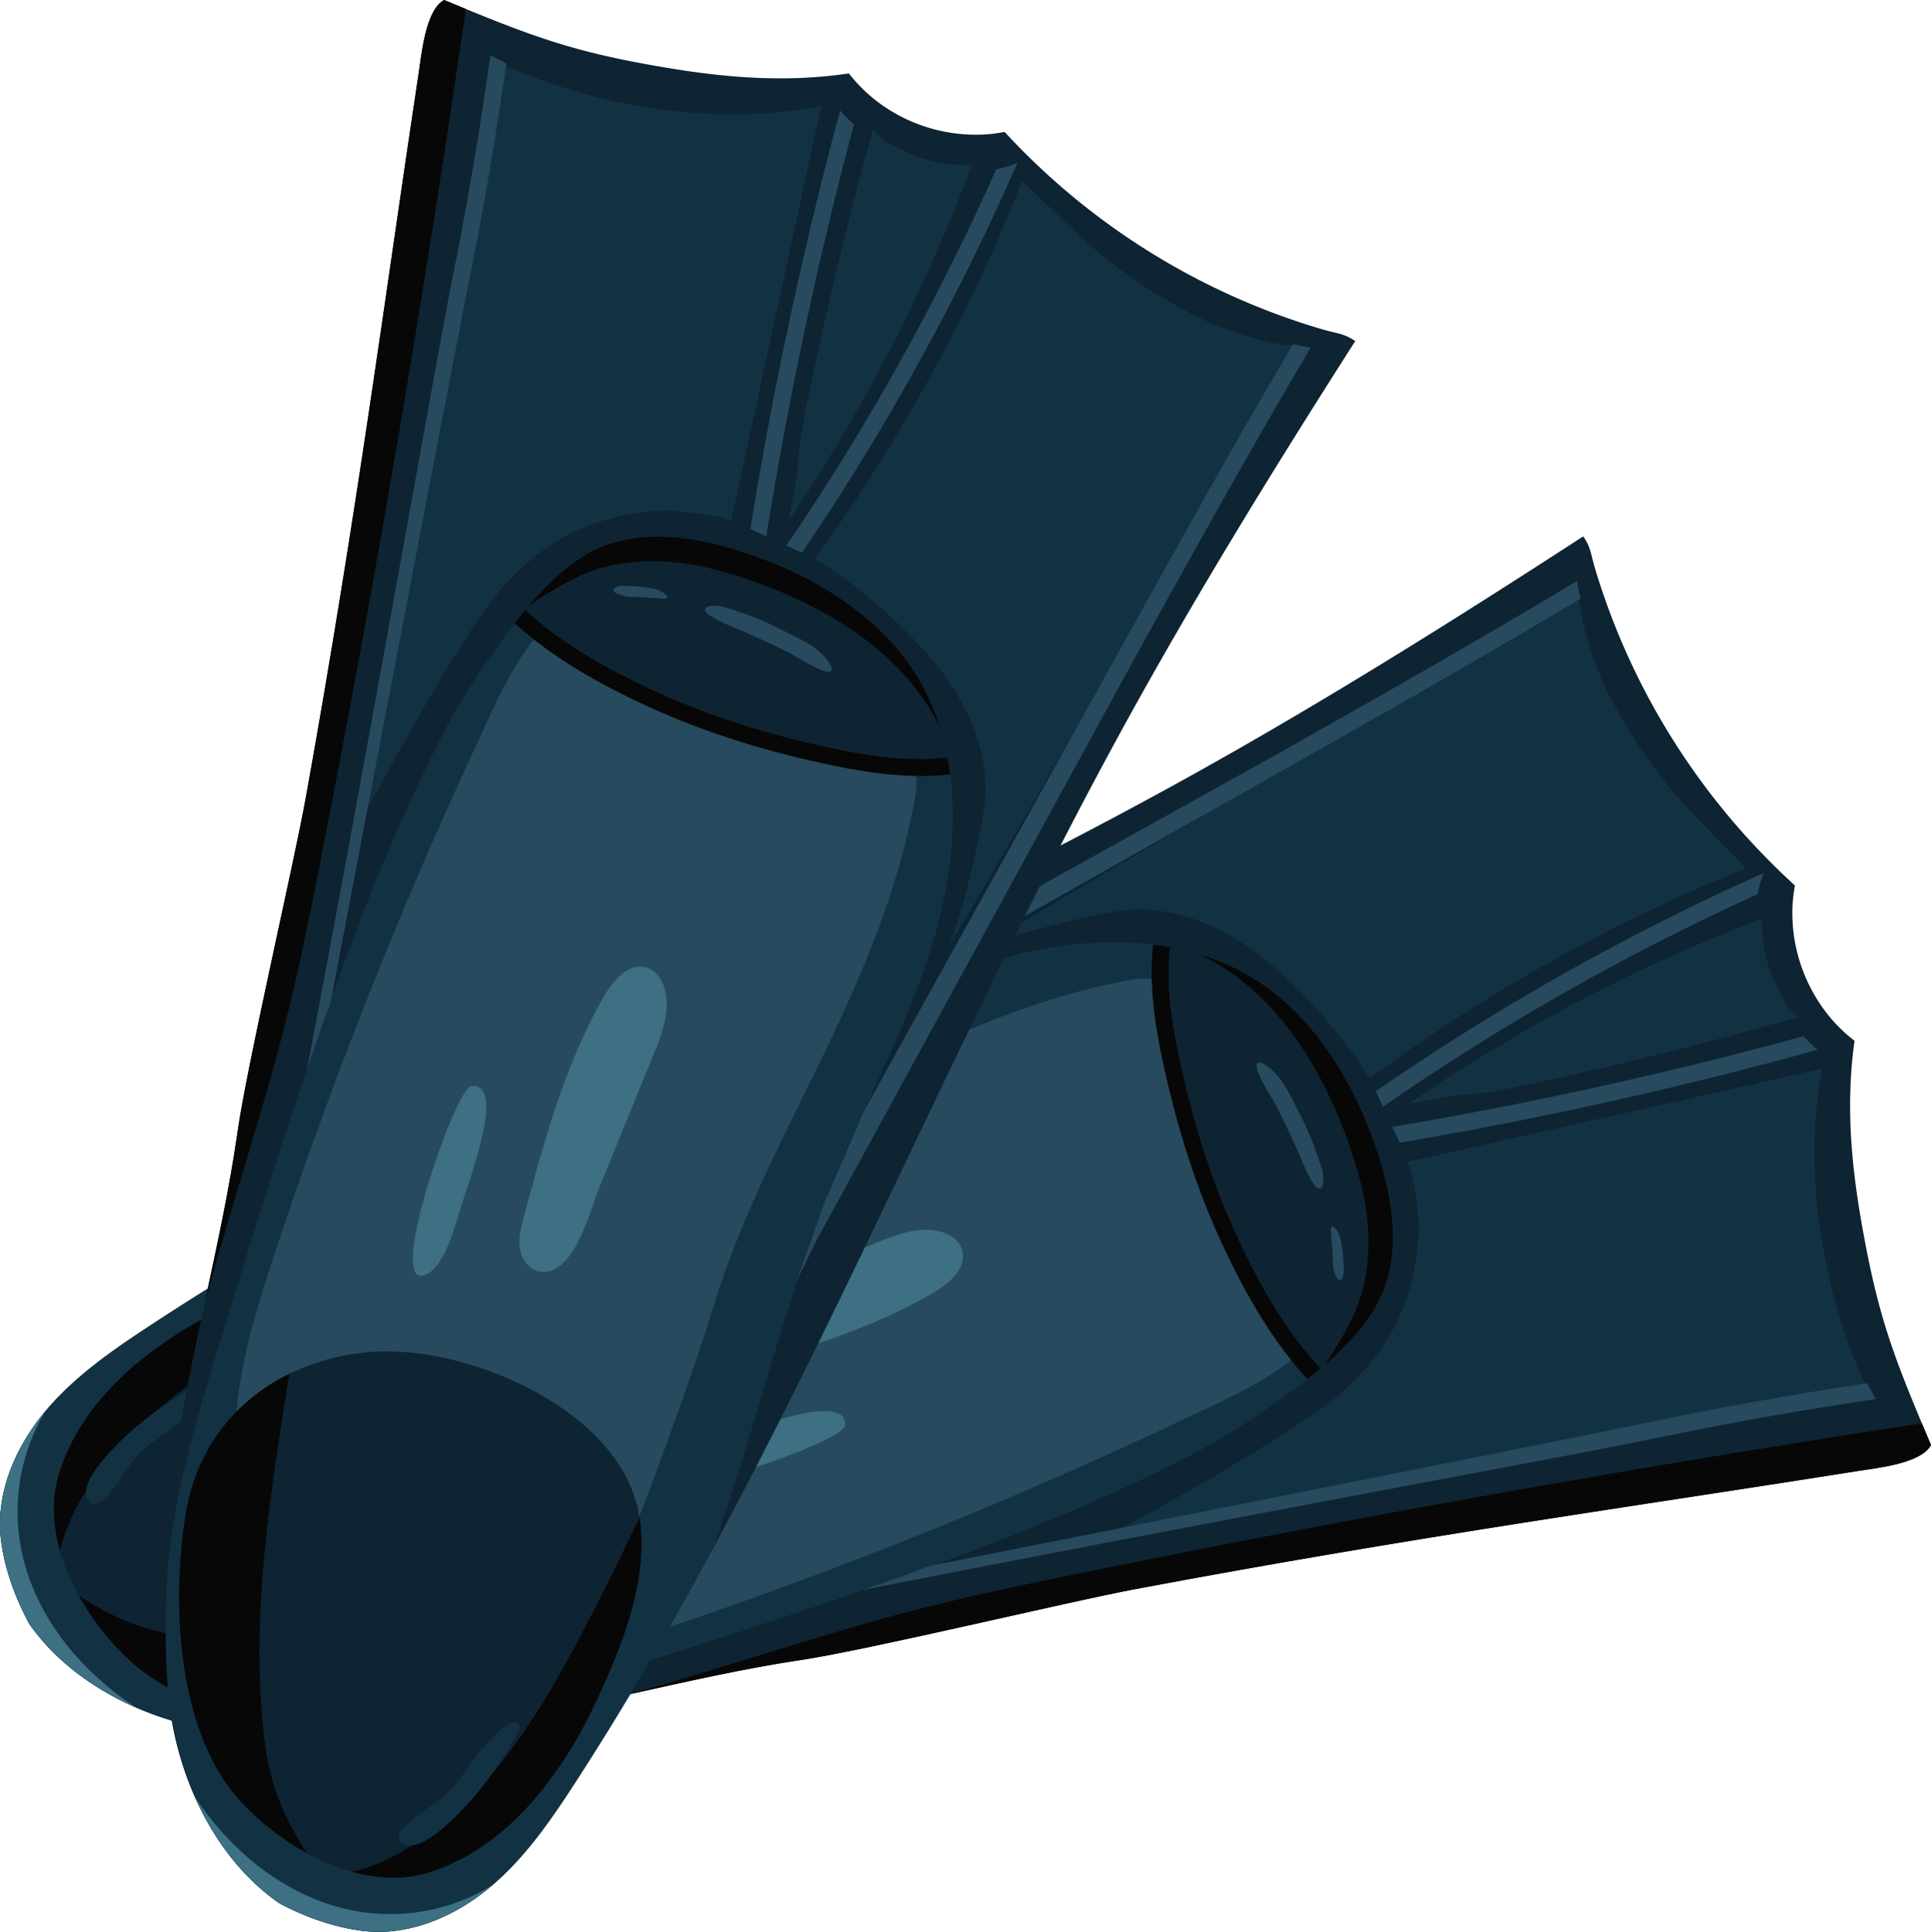 <svg xmlns="http://www.w3.org/2000/svg" width="1079.7" height="1080" viewBox="0 0 1079.7 1080"><g id="Layer_2" data-name="Layer 2"><g id="Summer03_564427912"><g id="Summer03_564427912-2" data-name="Summer03_564427912"><path d="M1079.7 807.84c-1.79-4.21-3.48-8.22-5.1-12.06-2.41-5.77-4.64-11.17-6.71-16.32-1.26-3.1-2.44-6.1-3.58-9-9.69-25-15.61-45.16-21.3-75.09-6.42-33.74-11.88-72.24-6.06-113.49-.22-.19-.46-.35-.67-.53a80.94 80.94.0 0 1-8.35-7.44 83.57 83.57.0 0 1-8-9.42 91.43 91.43.0 0 1-17.7-57.2 84 84 0 0 1 1.4-12.23q-1.62-1.47-3.23-3Q996.63 488.6 993 485a392.39 392.39.0 0 1-98-157.17c-1-3.08-2-6.17-2.92-9.26.0-.15-.09-.31-.14-.46-2.48-8.25-2.28-11.92-6.7-18.24-72.46 47-145.7 92.94-221.25 134.83C516.48 516.48 360.4 582.86 212.87 664c-44.14 24.27-87.51 49.86-129.66 77.57-21.32 14-42.59 28.83-58.78 48.55S-2.52 835.32.51 860.65C2.31 875.74 8 892.53 16.45 908c23 32.59 62.61 52.77 103.17 59.39 17.48 1 35.22.86 52.26 2.07q6.27.45 12.55.64c54.78 1.71 111-10.28 166.56-22.63 32.62-7.24 65-14.6 96.77-19.37 38.07-5.73 149.09-32.51 186.93-39.62 159.36-29.94 283.29-46.83 403.22-65.92C1049.63 820.69 1074.16 818.32 1079.7 807.84z" fill="#0e2433"/><path d="M982.72 499.94A1339.26 1339.26.0 0 0 773.27 618.77l-4-8.66A1347.23 1347.23.0 0 1 986.34 488 56.54 56.54.0 0 0 982.72 499.94z" fill="#274a5e"/><path d="M1016.3 586.92a2365 2365 0 0 1-233.63 51.93L778.52 630c77.19-13 154.25-30 229.92-50.7A77.39 77.39.0 0 0 1016.3 586.92z" fill="#274a5e"/><path d="M664.11 814.34a369.37 369.37.0 0 0 47-28.63c4.79-3.45 9.63-7 14.43-10.57 1.82-1.36 3.64-2.76 5.44-4.16.65-.49 1.28-1 1.91-1.49q2.77-2.18 5.46-4.44c.52-.42 1-.85 1.55-1.29.32-.28.65-.55 1-.84 2-1.67 3.88-3.38 5.76-5.12a126 126 0 0 0 21.61-25.65c14.58-23.55 12-53.95 4.47-79.64-13.54-46.54-41.4-93.85-87.59-113.67a135.41 135.41.0 0 0-14.06-5.13 144 144 0 0 0-14-3.55l-.65-.14-2.38-.46q-3-.54-6-1c-1.12-.16-2.24-.31-3.37-.44q-4.2-.51-8.43-.82c-29-2.13-59 2.93-87 11.74-44.13 13.9-85 36.49-127.59 54.48C354 622.12 282 639 212.87 664c-44.14 24.27-87.51 49.85-129.66 77.57-20.75 13.64-41.45 28-57.46 47-.45.52-.89 1.05-1.32 1.58C8.23 809.84-2.52 835.33.51 860.66 2.31 875.74 8 892.53 16.45 908 31 928.62 52.23 944.27 76.14 954.66a182.53 182.53.0 0 0 43.48 12.72c4.55.75 9.12 1.32 13.68 1.72a444.6 444.6.0 0 0 51.13 1c57.09-1.74 112.13-20.65 166.28-37.73 57.49-18.12 107-34.32 160.65-53.44C562.71 860.62 615.54 839.42 664.11 814.34z" fill="#123244"/><path d="M739.91 763.76c10.88-9.24 20.83-19.48 28.34-31.62 14.58-23.54 12-53.94 4.47-79.64-13.54-46.53-41.4-93.84-87.59-113.66A144 144 0 0 0 656.42 530 430.17 430.17.0 0 0 739.91 763.76z" fill="#070707"/><path d="M731 771c.65-.49 1.28-1 1.91-1.49q2.77-2.18 5.46-4.44c.52-.42 1-.85 1.55-1.29.32-.28.65-.55 1-.84a231.25 231.25.0 0 0 13.58-23c14-25.86 12.7-57.26 4.75-84.53-14.11-48.49-41.4-99.19-88.14-121.67a144 144 0 0 0-14-3.55l-.65-.14-2.38-.46q-3-.54-6-1c-1.12-.16-2.24-.31-3.37-.44a151.82 151.82.0 0 0-.72 19.16c.5 20.8 4.81 41.13 9.16 59.46 7.71 32.52 18 62.73 30.67 89.79l.14.3c12.28 26.22 24.56 46.83 37.92 63.5Q726.33 766 731 771z" fill="#0e2433"/><path d="M883.61 333.62c-2.62 6.76 8.84 39.72 11.92 46.29a285.67 285.67.0 0 0 35.09 56.85c13.85 17.4 30.32 32.35 45.34 48.69A956.93 956.93.0 0 0 765.88 602.89a289.49 289.49.0 0 0-56-64.42c-22.21-18.7-51.19-32.66-80.85-29.6-16.4 1.68-64.79 13.71-80.06 20.86C569.79 515.54 804 378.5 883.61 333.62z" fill="#123244"/><path d="M1042.68 773.84c-21.66-47.71-35.47-113.62-24-176.28L786.44 649.74c3.67.13 7 32.08 6.95 36.11a134.31 134.31.0 0 1-7.57 42c-9.73 27.35-29.92 48.49-53.72 64.39-32.84 21.95-73.58 45.26-108.34 64C712 837.69 1022.55 776.37 1042.68 773.84z" fill="#123244"/><path d="M985.19 517.26a88 88 0 0 0 2.12 17.26 82 82 0 0 0 6.41 17.61c3 6.17 6.37 12.17 11.85 16.46q-72.89 20.82-147 36.84c-14.16 3.06-28.4 6-42.85 6.9-9.1.58-18.87 3.61-27.92 4.72A944.6 944.6.0 0 1 985.2 513.59C985.17 514.82 985.16 516 985.19 517.26z" fill="#123244"/><path d="M883.84 334.54l-.53.33c-54.74 32.91-110.41 64.36-164.79 95.07l-46.46 26.24L456.56 577.92l-51.29 22.5-42.63 15.46 23.27-11.72 328-182.43c55.41-31.3 112.14-63.37 167.84-96.94A93.05 93.05.0 0 0 883.84 334.54z" fill="#274a5e"/><path d="M1044 773.37c1.52 3 3.13 5.93 4.83 8.81-42.35 6.24-84.56 13.76-126.21 22.52-37.14 7.8-263.46 49.27-440.22 84.24l20.48-7.15 17.06-6.34 2.42-.48C557 868.1 592.69 861 627.77 854.06c136.92-27.18 265-52.74 292.87-58.6 40.25-8.45 81-15.77 121.92-21.89z" fill="#274a5e"/><path d="M1079.7 807.84c-1.79-4.21-3.48-8.22-5.1-12.06l-5.06.76q-235.32 36-468.66 83.61c-30.6 6.26-61.2 12.66-91.44 20.51-25 6.49-49.66 14-74.3 21.56-28 8.62-55.93 17.46-84.15 25.24 32.62-7.24 65-14.6 96.77-19.37 38.07-5.73 149.09-32.51 186.93-39.62 159.36-29.94 283.29-46.83 403.22-65.92C1049.63 820.69 1074.16 818.32 1079.7 807.84z" fill="#070707"/><path d="M76.14 954.65c-29.84-19.39-54-48.12-62.89-82.35a109.5 109.5.0 0 1 5.45-70.36 97.75 97.75.0 0 1 7-13.4c-.44.52-.88 1.05-1.31 1.58C8.23 809.84-2.52 835.32.51 860.65 2.31 875.74 8 892.53 16.45 908 31 928.62 52.23 944.27 76.14 954.65z" fill="#3c7082"/><path d="M739.52 662.79c-.39 1.36-1.21 2.16-2.76 1.45a4.37 4.37.0 0 1-1.62-1.52c-4.64-6.38-7.31-14.45-10.58-21.59-3.47-7.57-7-15.12-10.79-22.53-1.67-3.25-3.73-6.32-5.5-9.52-.86-1.57-9.1-15.09-4.1-15.16a2.78 2.78.0 0 1 1.25.36c10.79 5.12 15.87 18.16 21.1 28.09a153.84 153.84.0 0 1 9.54 22.16C737.83 649.77 741.16 657.09 739.52 662.79z" fill="#274a5e"/><path d="M744.1 687.61c-.05-.76.0-1.73.78-1.94.55-.16 1.1.27 1.49.69 2.61 2.86 3.46 6.87 4 10.71a103 103 0 0 1 1 12.78 9.18 9.18.0 0 1-.61 4.17c-2.72 5.66-5.45-5-5.48-7.2C745.19 700.42 744.5 694 744.1 687.61z" fill="#274a5e"/><path d="M664.41 792.28c15.9-7.56 39.7-17.72 57.46-31.92 2.49-2 4.86-4.08 7.08-6.24-12.83-16.06-24.69-36-36.59-61.56-12.36-26.47-22.48-56.07-30-88-4-17-8-35.68-8.81-54.65a35.79 35.79.0 0 0-9.53-2.63 32.76 32.76.0 0 0-9.71.22c-39.61 6.78-77.42 21-113.9 37.49-60.68 27.5-108.44 57.35-172.07 77.65-56 17.85-117.77 42.28-177.22 66.38 26.63-1.56 48.34 15.61 65.14 34.62 20.41 23.1 37.72 50 43.85 80.19s-.4 64.1-22.1 86c40.71 4.08 81.09-8.29 119.84-21.41A2640 2640 0 0 0 664.41 792.28z" fill="#274a5e"/><path d="M312.28 900.17a125.87 125.87.0 0 0 11.89-61.88c-2.7-46.21-31.52-110.19-76.8-128.72A74.45 74.45.0 0 0 230.53 705c-35.41-5.5-75.9 11.92-106.12 26.72a238 238 0 0 0-46.72 29.59c-20 16.52-36.47 37-44.4 61.81-4.57 14.27-3.86 29.42.33 44.14a118.18 118.18.0 0 0 10.52 25 149.05 149.05.0 0 0 28.27 36c38.81 36.15 111.19 38.86 160.78 30.66a122.39 122.39.0 0 0 17.91-4.35C279.49 945.2 300.25 925.11 312.28 900.17z" fill="#0e2433"/><path d="M312.28 900.17c-68 11.32-136.53 23-204.83 15.33-25.7-2.89-43.57-10.78-63.31-23.31a149.05 149.05.0 0 0 28.27 36c38.81 36.15 111.19 38.86 160.78 30.66a122.39 122.39.0 0 0 17.91-4.35C279.49 945.2 300.25 925.11 312.28 900.17z" fill="#070707"/><path d="M33.62 867.21c.12-.8.28-1.59.47-2.34a109.86 109.86.0 0 1 13-29.64c27.06-44.41 73.3-73.22 119.17-97.72 21.18-11.31 42.66-22.06 64.25-32.56-35.41-5.5-75.9 11.92-106.12 26.72a238 238 0 0 0-46.72 29.59c-20 16.52-36.47 37-44.4 61.81C28.72 837.34 29.43 852.49 33.62 867.21z" fill="#070707"/><path d="M731 771c.65-.49 1.28-1 1.91-1.49q2.77-2.18 5.46-4.44c-3.21-3.44-6.34-7.06-9.41-10.93-12.83-16.06-24.69-36-36.59-61.56-12.36-26.47-22.48-56.07-30-88-4-17-8-35.68-8.81-54.65a146.07 146.07.0 0 1 .54-20.38q-3-.54-6-1c-1.12-.16-2.24-.31-3.37-.44a151.82 151.82.0 0 0-.72 19.16c.5 20.8 4.81 41.13 9.16 59.46 7.71 32.52 18 62.73 30.67 89.79l.14.3c12.28 26.22 24.56 46.83 37.92 63.5Q726.33 766 731 771z" fill="#070707"/><path d="M488.43 695.49c10.61-4.42 21.78-8.93 33.21-7.73 6.89.72 14.23 4.32 16.28 10.94 3 9.8-6.71 18.59-15.56 23.78-37.9 22.23-80.8 34.16-123.15 45.87-5.88 1.63-12 3.27-18 2.32s-12-5.23-12.84-11.28c-2.66-18.92 34.2-28.09 46.06-33z" fill="#3c7082"/><path d="M472.46 797.17C471.66 806 361.81 845 366.64 825c2.93-12.16 28.31-18.13 41-22.39C429 795.4 474.09 779 472.46 797.17z" fill="#3c7082"/><path d="M70.4 802.83c11.83-11.27 25.68-20.17 39.67-28.61 1.83-1.1 4.5-2.09 5.85-.42 1 1.29.4 3.22-.4 4.68-8.77 16.22-28.18 23.4-40.46 37.16-4.45 5-20.12 34.52-26.25 22.47C43.78 828.24 64.27 808.68 70.4 802.83z" fill="#123244"/><path d="M248.35.0l12.09 5c5.79 2.37 11.21 4.56 16.37 6.59 3.11 1.23 6.12 2.39 9.06 3.51 25.12 9.51 45.28 15.27 75.25 20.74 33.79 6.17 72.32 11.34 113.53 5.21.18.22.35.45.54.67A80.75 80.75.0 0 0 482.68 50 83.57 83.57.0 0 0 492.16 58 91.4 91.4.0 0 0 549.5 75.23a81.56 81.56.0 0 0 12.22-1.49c1 1.08 2 2.15 3 3.22q3.51 3.72 7.11 7.36a392.67 392.67.0 0 0 157.9 96.84q4.63 1.49 9.28 2.84l.46.14c8.27 2.42 11.93 2.19 18.3 6.56C711.26 263.51 665.89 337.1 624.57 413 543.9 561 478.68 717.6 398.64 865.73 374.7 910.06 349.44 953.61 322 996c-13.85 21.42-28.51 42.8-48.1 59.14s-45 27.28-70.36 24.44c-15.09-1.69-31.93-7.25-47.45-15.58-32.77-22.8-53.24-62.22-60.16-102.72C94.82 943.77 94.85 926 93.51 909q-.49-6.27-.73-12.55c-2.12-54.76 9.45-111.06 21.39-166.72 7-32.67 14.11-65.13 18.64-96.91 5.44-38.12 31.4-149.33 38.22-187.22C199.79 286 215.75 162 233.94 41.9 235.72 30.16 237.91 5.61 248.35.0z" fill="#0e2433"/><path d="M557 94.68A1339.7 1339.7.0 0 1 439.7 305l8.69 4A1347.66 1347.66.0 0 0 568.89 91 56.34 56.34.0 0 1 557 94.68z" fill="#274a5e"/><path d="M469.74 61.75a2365.57 2365.57.0 0 0-50.2 234l8.9 4.08c12.43-77.28 28.84-154.46 49-230.29A76.33 76.33.0 0 1 469.74 61.75z" fill="#274a5e"/><path d="M245 415.63a368 368 0 0 1 28.27-47.22c3.42-4.82 6.89-9.69 10.46-14.51 1.35-1.84 2.73-3.67 4.12-5.48.49-.65 1-1.28 1.48-1.92 1.44-1.86 2.9-3.69 4.4-5.49.41-.53.85-1 1.28-1.56l.84-1c1.65-2 3.34-3.9 5.07-5.79a126.14 126.14.0 0 1 25.49-21.81c23.44-14.75 53.86-12.35 79.6-5.06 46.64 13.19 94.16 40.7 114.32 86.74a137 137 0 0 1 5.24 14c1.46 4.61 2.66 9.26 3.65 14 .05.22.1.43.14.65.17.79.32 1.59.48 2.37.38 2 .71 4 1 6 .18 1.12.34 2.24.47 3.37q.54 4.2.88 8.42c2.35 29-2.49 59.07-11.09 87.12-13.57 44.23-35.85 85.23-53.52 128-28.06 67.9-44.44 140-68.9 209.3C374.7 910.05 349.44 953.61 322 996c-13.49 20.85-27.73 41.66-46.53 57.81-.52.45-1.05.89-1.58 1.33-19.59 16.35-45 27.28-70.35 24.44-15.1-1.69-31.93-7.25-47.46-15.58-20.73-14.42-36.54-35.51-47.1-59.35a182 182 0 0 1-13-43.37c-.78-4.55-1.39-9.12-1.82-13.68a447.57 447.57.0 0 1-1.38-51.12c1.33-57.1 19.83-112.28 36.5-166.55 17.69-57.62 33.52-107.21 52.24-161C199.42 517.36 220.22 464.38 245 415.63z" fill="#123244"/><path d="M295 339.45c9.16-10.95 19.32-21 31.4-28.58 23.44-14.75 53.86-12.35 79.61-5.06 46.63 13.19 94.15 40.7 114.31 86.74a143.2 143.2.0 0 1 9 28.64A430.15 430.15.0 0 1 295 339.45z" fill="#070707"/><path d="M287.8 348.42c.49-.65 1-1.28 1.48-1.92 1.44-1.86 2.9-3.69 4.4-5.49.41-.53.85-1 1.28-1.56l.84-1a234.22 234.22.0 0 1 22.89-13.75c25.76-14.16 57.17-13.12 84.5-5.38 48.6 13.75 99.49 40.66 122.33 87.23 1.46 4.61 2.66 9.26 3.65 14 .05.22.1.43.14.65.17.79.32 1.59.48 2.37.38 2 .71 4 1 6 .18 1.12.34 2.24.47 3.37a149.92 149.92.0 0 1-19.15.86c-20.8-.34-41.16-4.5-59.52-8.71-32.59-7.47-62.87-17.57-90-30l-.3-.13c-26.32-12.08-47-24.21-63.78-37.44Q292.86 353 287.8 348.42z" fill="#0e2433"/><path d="M724 192.54c-6.74 2.68-39.78-8.54-46.37-11.57a285.75 285.75.0 0 1-57.11-34.66c-17.5-13.72-32.58-30.08-49-45a956.93 956.93.0 0 1-115.87 211 289.61 289.61.0 0 1 64.84 55.54c18.86 22.07 33 50.95 30.2 80.63-1.56 16.4-13.23 64.89-20.26 80.21C544.44 507.71 679.73 272.5 724 192.54z" fill="#123244"/><path d="M282.62 36.76C330.49 58.07 396.5 71.38 459.08 59.44L408.62 292.07c-.15-3.67-32.12-6.81-36.15-6.68a134.48 134.48.0 0 0-41.92 7.88c-27.27 9.94-48.26 30.28-64 54.2-21.71 33-44.71 73.92-63.21 108.82C221.24 367.93 280.24 56.91 282.62 36.76z" fill="#123244"/><path d="M539.63 92.34a88.21 88.21.0 0 1-17.29-2 81.6 81.6.0 0 1-17.65-6.29c-6.2-3-12.22-6.27-16.55-11.72q-20.26 73-35.74 147.29c-2.95 14.18-5.77 28.45-6.58 42.91-.51 9.1-3.47 18.88-4.51 27.94a944.4 944.4.0 0 0 102-198.18C542.06 92.34 540.84 92.36 539.63 92.34z" fill="#123244"/><path d="M723.09 192.32l-.32.54c-32.51 55-63.54 110.88-93.85 165.49L603 405 482.91 621.41l-22.12 51.45-15.15 42.75 11.56-23.36 180-329.32c30.88-55.64 62.52-112.61 95.68-168.56A90.66 90.66.0 0 1 723.09 192.32z" fill="#274a5e"/><path d="M283.08 35.48c-3-1.5-5.95-3.08-8.85-4.77-5.92 42.4-13.13 84.67-21.57 126.39-7.52 37.19-47.31 263.81-81 440.83l7-20.54 6.21-17.1c.16-.81.31-1.61.46-2.42 6.61-34.76 13.42-70.47 20.13-105.61C231.66 315.14 256.26 186.88 261.91 159c8.15-40.32 15.17-81.14 21-122.09C283 36.41 283 35.94 283.08 35.48z" fill="#274a5e"/><path d="M248.35.0l12.09 5c-.23 1.69-.48 3.38-.72 5.07Q225.47 245.66 179.6 479.34c-6 30.65-12.2 61.3-19.82 91.59-6.31 25-13.6 49.77-21 74.46-8.4 28-17 56.06-24.6 84.34 7-32.67 14.11-65.13 18.64-96.91 5.44-38.12 31.4-149.33 38.22-187.22C199.79 286 215.75 162 233.94 41.9 235.72 30.16 237.91 5.61 248.35.0z" fill="#070707"/><path d="M109 1004.62c19.62 29.7 48.52 53.6 82.83 62.28a109.55 109.55.0 0 0 70.31-6 97.28 97.28.0 0 0 13.35-7.15c-.52.45-1.05.9-1.57 1.33-19.6 16.35-45 27.28-70.36 24.44-15.09-1.69-31.93-7.25-47.45-15.58C135.39 1049.55 119.58 1028.46 109 1004.62z" fill="#3c7082"/><path d="M395.93 339.09c-1.36.4-2.15 1.22-1.44 2.77a4.37 4.37.0 0 0 1.54 1.6c6.41 4.6 14.5 7.21 21.67 10.42 7.59 3.41 15.17 6.89 22.61 10.63 3.27 1.64 6.35 3.68 9.56 5.42 1.58.86 15.16 9 15.19 4a3 3 0 0 0-.37-1.25c-5.2-10.75-18.28-15.73-28.24-20.88a154.46 154.46.0 0 0-22.24-9.38C409 340.68 401.62 337.4 395.93 339.09z" fill="#274a5e"/><path d="M371.08 334.69c.75.0 1.72-.06 1.93-.79.16-.56-.27-1.1-.71-1.49-2.87-2.58-6.89-3.41-10.73-3.92a103.21 103.21.0 0 0-12.79-.91 9.06 9.06.0 0 0-4.17.64c-5.63 2.76 5 5.42 7.24 5.43C358.26 333.69 364.68 334.34 371.08 334.69z" fill="#274a5e"/><path d="M267 415.16c7.45-16 17.42-39.83 31.5-57.69 2-2.51 4-4.9 6.18-7.13 16.16 12.71 36.21 24.42 61.83 36.13 26.56 12.16 56.24 22.06 88.19 29.38 17 3.9 35.74 7.77 54.72 8.41a36 36 0 0 1 2.7 9.5 32.76 32.76.0 0 1-.15 9.72c-6.49 39.65-20.39 77.57-36.64 114.17-27 60.88-56.54 108.87-76.36 172.65-17.44 56.17-41.4 118.07-65.06 177.7 1.36-26.63-16-48.22-35.11-64.88-23.24-20.23-50.26-37.34-80.51-43.25s-64.09.88-85.82 22.74c-4.38-40.67 7.69-81.15 20.52-120A2638.37 2638.37.0 0 1 267 415.16z" fill="#274a5e"/><path d="M161.75 768.08a125.88 125.88.0 0 1 61.78-12.34c46.23 2.35 110.42 30.69 129.29 75.83a74.9 74.9.0 0 1 4.75 16.81c5.76 35.36-11.36 76-25.93 106.32a238.14 238.14.0 0 1-29.24 46.93c-16.37 20.14-36.72 36.75-61.48 44.87-14.23 4.67-29.39 4.07-44.14.0a118.21 118.21.0 0 1-25.05-10.33 149.41 149.41.0 0 1-36.24-28c-36.44-38.54-39.68-110.9-31.85-160.55a121.37 121.37.0 0 1 4.21-17.94C117 801.21 136.89 780.3 161.75 768.08z" fill="#0e2433"/><path d="M161.75 768.08c-10.82 68.1-22 136.7-13.81 204.94 3.08 25.68 11.11 43.49 23.79 63.14a149.41 149.41.0 0 1-36.24-28c-36.44-38.54-39.68-110.9-31.85-160.55a121.37 121.37.0 0 1 4.21-17.94C117 801.21 136.89 780.3 161.75 768.08z" fill="#070707"/><path d="M196.78 1046.49a21.53 21.53.0 0 0 2.34-.49 110 110 0 0 0 29.54-13.24c44.21-27.39 72.67-73.84 96.82-119.89 11.15-21.27 21.75-42.82 32.09-64.49 5.76 35.36-11.36 76-25.93 106.32a238.14 238.14.0 0 1-29.24 46.93c-16.37 20.14-36.72 36.75-61.48 44.87C226.69 1051.17 211.53 1050.57 196.78 1046.49z" fill="#070707"/><path d="M287.8 348.42c.49-.65 1-1.28 1.48-1.92 1.44-1.86 2.9-3.69 4.4-5.49 3.46 3.18 7.11 6.29 11 9.33 16.16 12.71 36.21 24.42 61.83 36.13 26.56 12.16 56.24 22.06 88.19 29.38 17 3.9 35.74 7.77 54.72 8.41a146 146 0 0 0 20.37-.7c.38 2 .71 4 1 6 .18 1.12.34 2.24.47 3.37a149.92 149.92.0 0 1-19.15.86c-20.8-.34-41.16-4.5-59.52-8.71-32.59-7.47-62.87-17.57-90-30l-.3-.13c-26.32-12.08-47-24.21-63.78-37.44Q292.86 353 287.8 348.42z" fill="#070707"/><path d="M365.1 590.41c4.34-10.64 8.77-21.84 7.49-33.26-.78-6.89-4.43-14.2-11.06-16.2-9.83-3-18.54 6.85-23.67 15.74-21.94 38.06-33.56 81-44.95 123.48-1.58 5.9-3.18 12-2.19 18.05S296 710.17 302.1 711c18.94 2.51 27.83-34.41 32.69-46.3z" fill="#3c7082"/><path d="M263.54 607.15c-8.77.85-47 111-27 106 12.14-3 17.91-28.44 22.08-41.14C265.64 650.62 281.67 605.37 263.54 607.15z" fill="#3c7082"/><path d="M260.88 1009.23c11.19-11.91 20-25.82 28.31-39.88 1.1-1.84 2.06-4.51.39-5.85-1.3-1-3.23-.37-4.69.43-16.15 8.9-23.19 28.36-36.85 40.74-4.94 4.49-34.37 20.37-22.27 26.42C235.68 1036 255.08 1015.41 260.88 1009.23z" fill="#123244"/></g></g></g></svg>